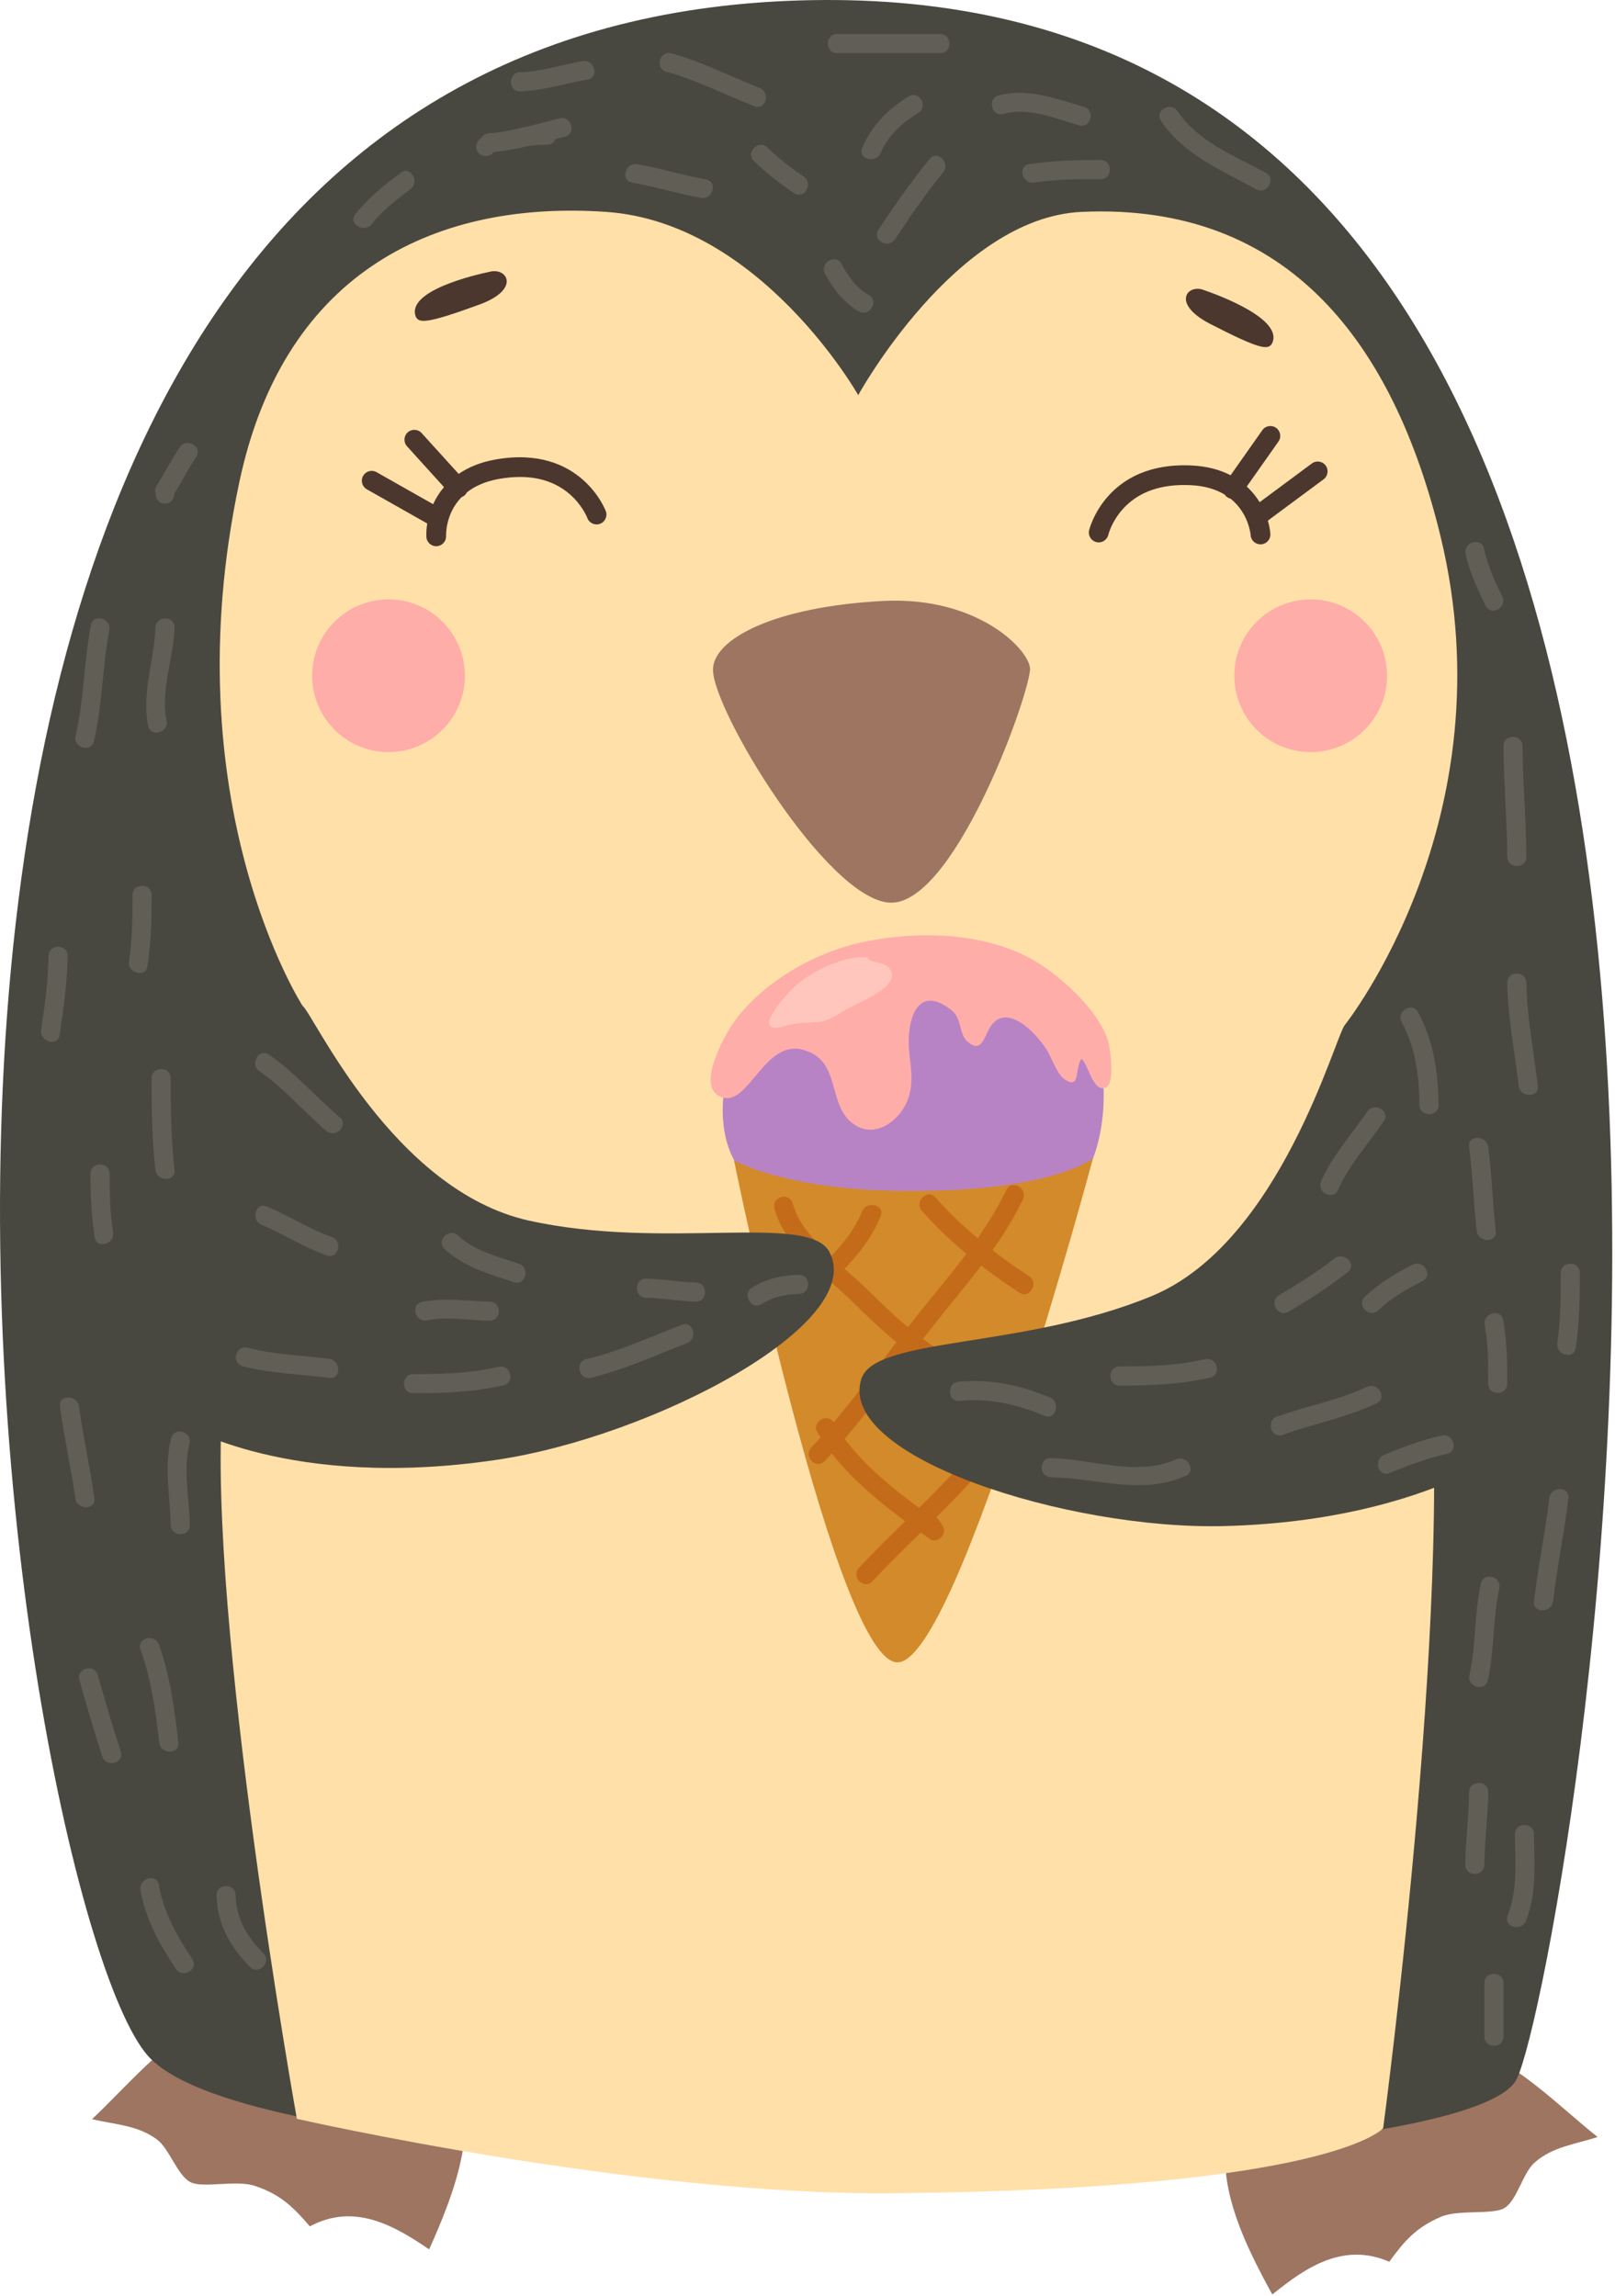 <svg width="481" height="684" viewBox="0 0 481 684" fill="none" xmlns="http://www.w3.org/2000/svg">
<path d="M132.925 613.43C125.925 604.164 116.605 598.684 105.792 596.19C96.685 594.084 80.179 597.364 75.872 595.804L60.912 602.537C48.379 608.564 37.272 622.057 27.405 631.297C34.285 632.95 40.965 633.057 46.739 637.35C50.499 640.15 52.779 647.99 56.699 650.057C60.312 651.964 70.365 649.324 75.859 651.164C83.485 653.697 87.272 657.404 92.285 663.23C105.352 656.27 117.045 662.71 127.819 670.097C135.085 653.79 145.059 629.497 132.925 613.43Z" fill="#9E7561"/>
<path d="M369.178 627.497C375.392 617.684 384.231 611.457 394.805 608.084C403.698 605.23 420.418 607.137 424.578 605.23L440.045 610.71C453.045 615.684 465.218 628.217 475.818 636.617C469.098 638.817 462.445 639.47 457.045 644.244C453.525 647.337 451.898 655.337 448.165 657.724C444.725 659.91 434.471 658.11 429.151 660.39C421.765 663.55 418.298 667.55 413.778 673.777C400.192 667.91 389.058 675.297 378.938 683.537C370.351 667.897 358.405 644.51 369.178 627.497" fill="#9E7561"/>
<path d="M44.059 612.444C81.592 655.084 436.432 651.67 451.779 619.257C467.139 586.844 572.912 -1.703 245.365 0.004C-89.355 1.75 1.539 564.11 44.059 612.444Z" fill="#494840"/>
<path d="M90.086 299.59C90.086 299.59 50.886 238.83 71.352 143.297C84.966 79.777 131.059 59.71 180.539 63.123C226.526 66.297 255.606 117.71 255.606 117.71C255.606 117.71 284.606 64.83 322.126 63.123C383.912 60.31 415.126 102.603 429.019 159.697C449.486 243.87 400.579 305.284 400.579 305.284C400.579 305.284 414.259 324.137 424.486 394.07C434.726 464.017 411.952 633.977 411.952 633.977C411.952 633.977 397.166 652.177 265.833 653.377C189.073 654.083 88.419 631.203 88.419 631.203C88.419 631.203 61.646 481.577 66.246 417.963C72.286 334.31 90.086 299.59 90.086 299.59" fill="#FFE0A9"/>
<path d="M358.285 86.31C362.872 87.883 382.685 95.15 378.779 102.457C377.579 104.163 375.672 104.35 360.459 96.51C348.859 90.523 353.525 84.683 358.285 86.31Z" fill="#4C372F"/>
<path d="M146.192 80.884C141.445 81.87 120.872 86.63 123.845 94.364C124.832 96.217 126.685 96.63 142.765 90.737C155.019 86.243 151.112 79.857 146.192 80.884" fill="#4C372F"/>
<path d="M394.818 138.67C393.858 137.377 392.019 137.097 390.712 138.07L375.165 149.603C374.165 147.977 372.899 146.39 371.325 144.95L380.765 131.537C381.699 130.217 381.379 128.377 380.045 127.443C378.725 126.51 376.885 126.83 375.952 128.163L366.512 141.577C363.432 139.99 359.645 138.897 354.992 138.67C329.312 137.39 324.419 157.79 324.365 157.99C324.005 159.577 325.005 161.15 326.592 161.51C328.165 161.87 329.739 160.87 330.099 159.283C330.112 159.257 331.045 155.377 334.418 151.643C339.058 146.483 345.885 144.097 354.699 144.537C359.019 144.75 362.272 145.843 364.752 147.337C364.952 147.63 365.192 147.897 365.499 148.11C365.819 148.337 366.152 148.483 366.512 148.563C371.859 152.857 372.458 159.057 372.485 159.443C372.592 160.99 373.885 162.163 375.418 162.163C375.485 162.163 375.552 162.163 375.632 162.163C377.245 162.043 378.472 160.643 378.352 159.017C378.272 157.87 378.032 156.523 377.605 155.097L394.205 142.79C395.512 141.817 395.792 139.977 394.818 138.67" fill="#4C372F"/>
<path d="M108.152 141.764C108.952 140.35 110.738 139.857 112.152 140.657L129.005 150.204C129.792 148.47 130.858 146.737 132.232 145.11L121.232 132.964C120.138 131.75 120.232 129.897 121.432 128.804C122.632 127.724 124.498 127.804 125.578 129.017L136.605 141.177C139.472 139.217 143.085 137.67 147.672 136.87C173.005 132.444 180.365 152.097 180.445 152.297C180.992 153.817 180.205 155.51 178.672 156.057C177.152 156.604 175.458 155.804 174.912 154.284C174.898 154.244 173.485 150.524 169.698 147.23C164.458 142.67 157.378 141.137 148.685 142.657C144.432 143.404 141.325 144.884 139.058 146.67C138.898 146.99 138.685 147.284 138.405 147.537C138.125 147.79 137.805 147.977 137.458 148.11C132.685 153.017 132.845 159.257 132.858 159.63C132.938 161.177 131.805 162.51 130.285 162.697C130.218 162.71 130.152 162.71 130.085 162.724C128.458 162.804 127.072 161.55 126.992 159.937C126.938 158.777 127.005 157.43 127.245 155.95L109.258 145.764C107.845 144.964 107.352 143.177 108.152 141.764" fill="#4C372F"/>
<path d="M262.952 179.03C291.925 177.51 307.312 194.39 306.778 199.603C305.725 209.777 283.432 270.59 264.658 268.883C245.898 267.177 212.352 211.577 212.352 199.51C212.352 190.403 230.538 180.737 262.952 179.03Z" fill="#9E7561"/>
<path d="M138.459 201.31C138.459 213.87 128.272 224.043 115.712 224.043C103.152 224.043 92.965 213.87 92.965 201.31C92.965 188.737 103.152 178.563 115.712 178.563C128.272 178.563 138.459 188.737 138.459 201.31Z" fill="#FFADA9"/>
<path d="M413.112 201.31C413.112 213.87 402.925 224.043 390.365 224.043C377.805 224.043 367.618 213.87 367.618 201.31C367.618 188.737 377.805 178.563 390.365 178.563C402.925 178.563 413.112 188.737 413.112 201.31Z" fill="#FFADA9"/>
<path d="M257.846 471.91C261.512 471.91 261.512 466.217 257.846 466.217C254.179 466.217 254.179 471.91 257.846 471.91Z" fill="#C46B1A"/>
<path d="M327.792 316.084C324.285 298.31 297.698 282.697 280.592 282.537C259.992 282.337 241.152 287.364 225.858 302.297C214.632 313.257 210.192 339.964 223.152 351.35L307.885 361.577C308.618 361.577 307.499 362.004 308.565 361.75C327.405 357.217 330.712 330.964 327.792 316.084" fill="#B883C4"/>
<path d="M218.605 345.657C218.605 345.657 249.312 496.364 267.512 495.217C285.699 494.084 325.512 345.084 325.512 345.084C325.512 345.084 313.005 355.324 268.072 354.764C233.352 354.324 218.605 345.657 218.605 345.657Z" fill="#D38A2A"/>
<path d="M230.646 360.057C233.792 371.644 245.979 379.99 254.152 388.044C263.859 397.617 274.606 407.71 287.792 412.097C291.286 413.244 292.766 407.764 289.299 406.604C277.059 402.55 267.206 392.844 258.179 384.017C250.859 376.884 238.912 368.764 236.126 358.55C235.166 355.017 229.686 356.524 230.646 360.057" fill="#C46B1A"/>
<path d="M274.592 360.75C282.872 370.15 293.138 378.244 303.605 385.084C306.685 387.097 309.525 382.163 306.472 380.163C296.405 373.577 286.592 365.777 278.618 356.723C276.192 353.963 272.178 358.004 274.592 360.75" fill="#C46B1A"/>
<path d="M243.445 426.71C251.112 439.79 264.712 449.777 276.872 458.444C279.205 460.097 282.312 456.857 280.765 454.55C280.392 453.977 280.005 453.404 279.632 452.844C277.605 449.804 272.685 452.644 274.725 455.71C275.099 456.284 275.472 456.844 275.859 457.417C277.152 456.124 278.445 454.817 279.752 453.524C268.432 445.484 255.499 436.004 248.352 423.844C246.499 420.684 241.579 423.537 243.445 426.71" fill="#C46B1A"/>
<path d="M234.258 393.737C244.578 384.19 256.725 375.737 262.285 362.337C263.698 358.95 258.192 357.483 256.805 360.83C251.738 373.03 239.632 381.03 230.245 389.71C227.538 392.203 231.565 396.217 234.258 393.737" fill="#C46B1A"/>
<path d="M245.632 435.243C257.485 422.617 267.312 408.377 278.045 394.83C287.579 382.763 297.965 371.323 304.645 357.323C306.219 354.043 301.325 351.15 299.738 354.457C293.005 368.563 282.485 380.097 272.872 392.243C262.538 405.323 253.045 419.03 241.618 431.23C239.112 433.897 243.125 437.923 245.632 435.243" fill="#C46B1A"/>
<path d="M259.846 471.07C273.299 456.617 288.672 444.084 300.099 427.844C302.219 424.844 297.285 422.004 295.192 424.977C284.059 440.79 268.926 452.977 255.832 467.057C253.339 469.737 257.352 473.764 259.846 471.07Z" fill="#C46B1A"/>
<path d="M400.579 305.284C397.765 308.27 381.405 370.204 343.059 386.084C304.699 401.964 260.619 398.15 256.539 410.764C249.045 433.897 318.005 455.844 364.739 454.617C427.405 452.964 455.432 427.79 455.432 427.79L446.072 337.124L400.579 305.284" fill="#494840"/>
<path d="M90.085 299.59C93.365 302.044 116.992 354.617 157.526 363.617C198.046 372.604 240.792 361.217 247.006 372.937C258.392 394.417 194.286 427.977 148.032 434.87C86.032 444.097 54.072 424.164 54.072 424.164L57.099 341.67L90.085 299.59" fill="#494840"/>
<path d="M329.938 309.83C327.258 301.79 318.898 293.83 312.272 288.937C296.978 277.63 274.539 276.883 256.699 280.71C241.899 283.883 226.099 293.377 218.032 305.283C215.752 308.777 206.819 324.31 215.165 326.937C222.992 329.39 227.765 309.697 239.045 312.697C250.952 315.843 246.032 329.31 254.392 334.99C260.659 339.243 267.765 333.99 270.205 328.003C272.245 323.017 271.285 318.323 270.779 313.243C269.965 305.137 272.539 292.457 283.312 300.87C286.499 303.363 285.592 307.777 287.845 309.977C292.579 314.59 293.165 308.097 295.365 305.283C300.085 299.257 308.112 307.057 311.725 312.697C313.099 314.843 314.858 319.937 316.818 321.337C321.952 324.99 319.952 318.457 322.085 315.443C324.165 316.857 325.459 325.683 329.379 323.963C332.205 322.71 330.645 311.977 329.938 309.83" fill="#FFADA9"/>
<path d="M14.445 284.804C14.366 292.217 13.325 299.484 12.272 306.804C11.752 310.39 17.232 311.937 17.752 308.31C18.885 300.497 20.059 292.724 20.139 284.804C20.165 281.137 14.486 281.15 14.445 284.804Z" fill="#605E55"/>
<path d="M39.472 266.617C39.458 273.203 39.432 279.803 38.432 286.323C37.872 289.91 43.352 291.457 43.912 287.843C45.005 280.79 45.151 273.737 45.151 266.617C45.151 262.95 39.472 262.95 39.472 266.617Z" fill="#605E55"/>
<path d="M45.152 321.204C45.152 330.324 45.245 339.43 46.285 348.497C46.712 352.097 52.405 352.137 51.979 348.497C50.925 339.43 50.845 330.324 50.845 321.204C50.845 317.537 45.152 317.537 45.152 321.204Z" fill="#605E55"/>
<path d="M26.952 349.644C26.952 356.004 27.206 362.284 28.192 368.59C28.766 372.204 34.245 370.67 33.685 367.084C32.766 361.297 32.646 355.484 32.646 349.644C32.646 345.977 26.952 345.977 26.952 349.644Z" fill="#605E55"/>
<path d="M17.858 419.017C19.085 428.163 21.178 437.163 22.405 446.31C22.885 449.897 28.578 449.937 28.099 446.31C26.872 437.163 24.765 428.163 23.538 419.017C23.058 415.443 17.365 415.39 17.858 419.017Z" fill="#605E55"/>
<path d="M50.939 428.497C48.832 437.07 50.686 445.603 50.846 454.27C50.912 457.937 56.592 457.95 56.526 454.27C56.379 446.19 54.459 438.003 56.432 430.003C57.299 426.443 51.819 424.937 50.939 428.497" fill="#605E55"/>
<path d="M41.845 491.43C45.058 500.39 46.365 509.67 47.432 519.11C47.832 522.71 53.525 522.75 53.112 519.11C52.005 509.19 50.712 499.35 47.325 489.91C46.098 486.484 40.605 487.964 41.845 491.43Z" fill="#605E55"/>
<path d="M23.646 500.524C25.819 508.137 27.992 515.75 30.472 523.27C31.619 526.737 37.099 525.257 35.952 521.764C33.472 514.244 31.312 506.63 29.126 499.017C28.126 495.497 22.632 496.99 23.646 500.524Z" fill="#605E55"/>
<path d="M41.845 563.084C43.298 571.684 47.619 579.31 52.365 586.51C54.379 589.55 59.298 586.71 57.272 583.63C52.778 576.817 48.712 569.724 47.325 561.564C46.712 557.964 41.232 559.497 41.845 563.084" fill="#605E55"/>
<path d="M64.485 564.604C64.685 573.177 68.525 579.924 74.418 585.95C76.992 588.564 81.005 584.55 78.445 581.924C73.605 576.977 70.339 571.67 70.179 564.604C70.099 560.937 64.405 560.924 64.485 564.604Z" fill="#605E55"/>
<path d="M417.459 304.444C421.606 312.15 422.685 320.51 422.752 329.164C422.792 332.83 428.472 332.83 428.446 329.164C428.366 319.497 426.992 310.177 422.366 301.577C420.632 298.337 415.726 301.217 417.459 304.444" fill="#605E55"/>
<path d="M448.912 292.777C449.072 303.11 451.112 313.23 452.325 323.483C452.752 327.07 458.445 327.11 458.019 323.483C456.805 313.243 454.765 303.11 454.605 292.777C454.552 289.11 448.859 289.097 448.912 292.777Z" fill="#605E55"/>
<path d="M437.538 341.67C438.645 349.99 438.845 358.377 439.818 366.697C440.245 370.297 445.925 370.337 445.499 366.697C444.525 358.377 444.339 349.99 443.232 341.67C442.752 338.097 437.058 338.057 437.538 341.67" fill="#605E55"/>
<path d="M442.192 394.75C443.272 400.51 443.232 406.364 443.232 412.19C443.232 415.857 448.912 415.857 448.912 412.19C448.912 405.83 448.845 399.51 447.672 393.244C447.005 389.644 441.525 391.164 442.192 394.75" fill="#605E55"/>
<path d="M464.845 379.217C464.832 386.164 464.859 393.164 463.805 400.057C463.259 403.657 468.739 405.19 469.285 401.577C470.419 394.164 470.525 386.697 470.525 379.217C470.525 375.537 464.845 375.537 464.845 379.217Z" fill="#605E55"/>
<path d="M461.432 446.31C460.205 456.59 458.099 466.737 456.872 477.017C456.445 480.657 462.139 480.617 462.565 477.017C463.779 466.737 465.899 456.59 467.112 446.31C467.539 442.67 461.859 442.724 461.432 446.31Z" fill="#605E55"/>
<path d="M441.059 471.724C439.045 480.724 439.645 490.017 437.645 499.017C436.845 502.59 442.325 504.11 443.125 500.524C445.139 491.524 444.539 482.23 446.539 473.23C447.339 469.657 441.859 468.137 441.059 471.724Z" fill="#605E55"/>
<path d="M437.539 533.897C437.472 541.11 436.485 548.283 436.405 555.497C436.365 559.163 442.046 559.163 442.099 555.497C442.179 548.283 443.152 541.11 443.232 533.897C443.259 530.217 437.579 530.23 437.539 533.897Z" fill="#605E55"/>
<path d="M451.192 546.404C451.259 554.644 452.099 562.817 449.019 570.67C447.685 574.084 453.179 575.55 454.499 572.177C457.765 563.857 456.939 555.15 456.872 546.404C456.845 542.737 451.165 542.737 451.192 546.404Z" fill="#605E55"/>
<path d="M442.099 590.764C442.099 596.07 442.099 601.377 442.099 606.684C442.099 610.35 447.779 610.35 447.779 606.684C447.779 601.377 447.779 596.07 447.779 590.764C447.779 587.097 442.099 587.097 442.099 590.764Z" fill="#605E55"/>
<path d="M447.779 222.257C447.846 233.257 448.846 244.23 448.912 255.243C448.939 258.91 454.619 258.91 454.605 255.243C454.539 244.23 453.539 233.257 453.459 222.257C453.446 218.59 447.752 218.59 447.779 222.257" fill="#605E55"/>
<path d="M436.512 165.004C437.685 170.484 439.992 175.484 442.485 180.47C444.125 183.75 449.019 180.87 447.392 177.604C445.112 173.03 443.072 168.51 441.992 163.497C441.219 159.91 435.739 161.43 436.512 165.004Z" fill="#605E55"/>
<path d="M27.992 220.737C30.499 209.897 30.499 198.67 32.539 187.75C33.219 184.163 27.739 182.643 27.059 186.243C25.006 197.15 25.006 208.403 22.512 219.23C21.686 222.79 27.166 224.31 27.992 220.737Z" fill="#605E55"/>
<path d="M49.606 214.67C47.752 205.43 51.686 196.244 51.979 187.004C52.099 183.324 46.406 183.337 46.285 187.004C45.979 196.91 42.126 206.217 44.112 216.19C44.832 219.777 50.312 218.257 49.606 214.67Z" fill="#605E55"/>
<path d="M49.139 150.03C52.805 150.03 52.805 144.35 49.139 144.35C45.472 144.35 45.472 150.03 49.139 150.03Z" fill="#605E55"/>
<path d="M51.592 147.484C54.019 143.79 55.992 139.817 58.419 136.11C60.432 133.03 55.499 130.19 53.499 133.244C51.085 136.95 49.099 140.91 46.685 144.617C44.659 147.697 49.592 150.537 51.592 147.484Z" fill="#605E55"/>
<path d="M110.739 66.737C113.899 62.63 118.112 59.47 122.219 56.377C125.125 54.203 122.285 49.27 119.352 51.47C114.392 55.19 109.632 58.923 105.819 63.87C103.579 66.763 108.525 69.59 110.739 66.737Z" fill="#605E55"/>
<path d="M146.685 45.697C147.059 45.324 147.445 44.937 147.819 44.563C148.912 43.47 148.912 41.644 147.819 40.537C146.725 39.444 144.899 39.444 143.805 40.537C143.419 40.924 143.046 41.297 142.659 41.684C141.566 42.777 141.566 44.603 142.659 45.697C143.752 46.79 145.592 46.79 146.685 45.697" fill="#605E55"/>
<path d="M154.525 44.163C157.272 43.297 160.005 43.123 162.872 43.123C166.539 43.123 166.539 37.43 162.872 37.43C159.539 37.444 156.219 37.67 153.019 38.67C149.525 39.764 151.019 45.257 154.525 44.163" fill="#605E55"/>
<path d="M188.272 54.39C195.165 55.617 201.859 57.71 208.752 58.937C212.325 59.577 213.859 54.097 210.259 53.457C203.365 52.23 196.672 50.137 189.792 48.91C186.205 48.27 184.672 53.75 188.272 54.39" fill="#605E55"/>
<path d="M199.272 21.51C202.938 21.51 202.938 15.83 199.272 15.83C195.592 15.83 195.592 21.51 199.272 21.51Z" fill="#605E55"/>
<path d="M198.512 21.404C207.592 23.843 215.925 28.27 224.672 31.643C228.099 32.964 229.566 27.47 226.179 26.163C217.432 22.79 209.112 18.363 200.019 15.924C196.472 14.977 194.979 20.457 198.512 21.404Z" fill="#605E55"/>
<path d="M224.552 47.977C228.192 51.55 232.272 54.67 236.499 57.523C239.552 59.577 242.392 54.644 239.366 52.603C235.539 50.03 231.872 47.203 228.579 43.95C225.952 41.377 221.939 45.404 224.552 47.977" fill="#605E55"/>
<path d="M245.712 81.523C247.925 85.777 251.525 90.457 255.832 92.777C259.059 94.523 261.939 89.603 258.712 87.87C255.205 85.977 252.419 82.097 250.632 78.657C248.939 75.39 244.032 78.27 245.712 81.523" fill="#605E55"/>
<path d="M266.552 71.284C271.099 64.47 275.685 57.71 280.885 51.39C283.205 48.577 279.205 44.537 276.872 47.363C271.352 54.07 266.459 61.203 261.646 68.417C259.592 71.47 264.525 74.323 266.552 71.284Z" fill="#605E55"/>
<path d="M262.285 45.577C264.472 40.377 268.779 36.537 273.485 33.63C276.605 31.723 273.752 26.803 270.619 28.723C264.512 32.483 259.605 37.403 256.805 44.07C255.379 47.443 260.885 48.91 262.285 45.577Z" fill="#605E55"/>
<path d="M249.312 15.83C259.539 15.83 269.779 15.83 280.019 15.83C283.685 15.83 283.685 10.137 280.019 10.137C269.779 10.137 259.539 10.137 249.312 10.137C245.645 10.137 245.645 15.83 249.312 15.83Z" fill="#605E55"/>
<path d="M298.219 34.017C301.885 34.017 301.885 28.337 298.219 28.337C294.552 28.337 294.552 34.017 298.219 34.017Z" fill="#605E55"/>
<path d="M298.979 33.923C306.352 31.87 314.299 35.284 321.339 37.337C324.872 38.364 326.365 32.87 322.859 31.843C314.712 29.483 305.992 26.07 297.459 28.444C293.925 29.417 295.432 34.897 298.979 33.923" fill="#605E55"/>
<path d="M308.072 54.39C314.605 53.39 321.192 53.364 327.792 53.364C331.459 53.35 331.459 47.67 327.792 47.67C320.659 47.67 313.605 47.817 306.552 48.91C302.939 49.47 304.485 54.95 308.072 54.39" fill="#605E55"/>
<path d="M345.805 36.03C352.539 46.084 363.859 50.764 374.125 56.377C377.339 58.15 380.205 53.23 376.992 51.47C367.765 46.417 356.792 42.23 350.712 33.15C348.685 30.124 343.752 32.964 345.805 36.03" fill="#605E55"/>
<path d="M145.805 45.39C153.232 44.87 160.965 42.523 168.179 40.75C171.739 39.87 170.219 34.39 166.659 35.257C160.059 36.883 152.165 39.257 145.805 39.71C142.179 39.963 142.152 45.657 145.805 45.39" fill="#605E55"/>
<path d="M154.912 27.203C161.739 27.017 168.312 24.87 175.005 23.683C178.605 23.044 177.072 17.564 173.485 18.203C167.312 19.297 161.205 21.337 154.912 21.51C151.245 21.617 151.245 27.297 154.912 27.203Z" fill="#605E55"/>
<path d="M77.272 319.11C84.592 324.177 90.405 331.124 97.165 336.87C99.939 339.217 103.992 335.217 101.192 332.844C94.045 326.777 87.885 319.55 80.139 314.204C77.112 312.11 74.272 317.044 77.272 319.11Z" fill="#605E55"/>
<path d="M77.952 364.897C84.538 367.657 90.525 371.604 97.285 373.99C100.752 375.217 102.232 369.724 98.792 368.51C92.059 366.124 86.045 362.164 79.459 359.404C76.085 357.99 74.618 363.497 77.952 364.897" fill="#605E55"/>
<path d="M72.259 406.977C80.699 409.204 89.432 409.35 98.046 410.484C101.672 410.964 101.619 405.27 98.046 404.804C89.939 403.724 81.726 403.59 73.779 401.497C70.232 400.55 68.726 406.03 72.259 406.977Z" fill="#605E55"/>
<path d="M123.059 415.03C132.152 415.03 141.085 414.75 149.979 412.657C153.552 411.817 152.032 406.337 148.472 407.177C140.072 409.15 131.645 409.35 123.059 409.35C119.392 409.35 119.392 415.044 123.059 415.03" fill="#605E55"/>
<path d="M127.232 393.324C133.205 392.07 139.752 393.364 145.805 393.43C149.485 393.457 149.472 387.777 145.805 387.737C139.165 387.67 132.285 386.457 125.725 387.844C122.125 388.59 123.659 394.084 127.232 393.324" fill="#605E55"/>
<path d="M132.432 372.124C138.112 377.43 145.805 379.564 153.019 381.95C156.512 383.11 157.992 377.617 154.525 376.47C148.312 374.404 141.352 372.683 136.445 368.097C133.765 365.603 129.739 369.617 132.432 372.124" fill="#605E55"/>
<path d="M175.379 410.484C179.046 410.484 179.046 404.804 175.379 404.804C171.712 404.804 171.712 410.484 175.379 410.484Z" fill="#605E55"/>
<path d="M176.138 410.39C186.005 408.03 195.139 403.764 204.565 400.15C207.965 398.857 206.485 393.35 203.059 394.67C193.619 398.284 184.485 402.55 174.632 404.897C171.059 405.75 172.578 411.23 176.138 410.39" fill="#605E55"/>
<path d="M192.445 386.604C197.405 386.67 202.272 387.657 207.232 387.737C210.899 387.804 210.885 382.11 207.232 382.057C202.272 381.977 197.405 380.977 192.445 380.91C188.779 380.87 188.779 386.55 192.445 386.604" fill="#605E55"/>
<path d="M226.859 388.483C230.219 386.363 233.979 385.523 237.939 385.47C241.605 385.403 241.605 379.723 237.939 379.777C233.032 379.857 228.179 380.937 223.992 383.577C220.899 385.537 223.752 390.457 226.859 388.483Z" fill="#605E55"/>
<path d="M285.699 417.31C289.365 417.31 289.365 411.63 285.699 411.63C282.032 411.63 282.032 417.31 285.699 417.31Z" fill="#605E55"/>
<path d="M285.699 417.31C294.592 416.43 302.925 418.377 311.112 421.764C314.498 423.164 315.965 417.657 312.618 416.27C304.005 412.71 295.059 410.697 285.699 411.63C282.085 411.977 282.059 417.67 285.699 417.31" fill="#605E55"/>
<path d="M313.005 440.057C326.525 440.337 340.098 445.497 353.112 439.67C356.445 438.177 353.552 433.27 350.232 434.763C338.618 439.963 325.112 434.617 313.005 434.377C309.325 434.297 309.338 439.99 313.005 440.057" fill="#605E55"/>
<path d="M333.472 412.763C342.565 412.763 351.498 412.47 360.392 410.39C363.965 409.55 362.445 404.07 358.872 404.897C350.472 406.87 342.058 407.07 333.472 407.07C329.805 407.083 329.805 412.763 333.472 412.763Z" fill="#605E55"/>
<path d="M381.245 427.55C384.912 427.55 384.912 421.857 381.245 421.857C377.578 421.857 377.578 427.55 381.245 427.55Z" fill="#605E55"/>
<path d="M381.991 427.444C391.298 424.11 401.005 422.31 409.978 418.057C413.285 416.484 410.405 411.59 407.098 413.15C398.605 417.177 389.311 418.804 380.485 421.964C377.058 423.19 378.538 428.684 381.991 427.444" fill="#605E55"/>
<path d="M383.818 390.764C389.898 387.11 395.872 383.35 401.445 378.95C404.325 376.67 400.272 372.684 397.432 374.924C392.245 379.017 386.605 382.457 380.939 385.857C377.805 387.737 380.658 392.657 383.818 390.764Z" fill="#605E55"/>
<path d="M396.032 355.897C399.699 355.897 399.699 350.203 396.032 350.203C392.366 350.203 392.366 355.897 396.032 355.897Z" fill="#605E55"/>
<path d="M398.485 354.484C401.899 346.897 407.485 340.83 412.139 334.017C414.205 330.977 409.272 328.137 407.219 331.137C402.579 337.95 396.992 344.03 393.579 351.617C392.086 354.937 396.979 357.83 398.485 354.484Z" fill="#605E55"/>
<path d="M410.552 390.323C414.312 386.67 418.978 384.017 423.618 381.67C426.898 380.003 424.018 375.097 420.752 376.75C415.672 379.324 410.645 382.323 406.525 386.297C403.885 388.857 407.912 392.87 410.552 390.323" fill="#605E55"/>
<path d="M413.846 438.817C419.432 436.59 425.006 434.39 430.899 433.137C434.486 432.363 432.966 426.883 429.392 427.643C423.499 428.91 417.912 431.11 412.339 433.337C408.966 434.683 410.432 440.177 413.846 438.817Z" fill="#605E55"/>
<path d="M264.752 288.323C263.032 286.337 260.325 287.137 258.405 285.563L258.792 285.19C251.925 284.457 242.765 288.883 237.552 293.137C233.979 296.07 222.819 308.95 233.752 305.657C237.339 304.577 239.619 304.75 243.245 304.523C246.645 304.31 249.112 302.43 251.966 300.737C255.392 298.697 269.365 293.657 264.752 288.323" fill="#FFC6BD"/>
</svg>
